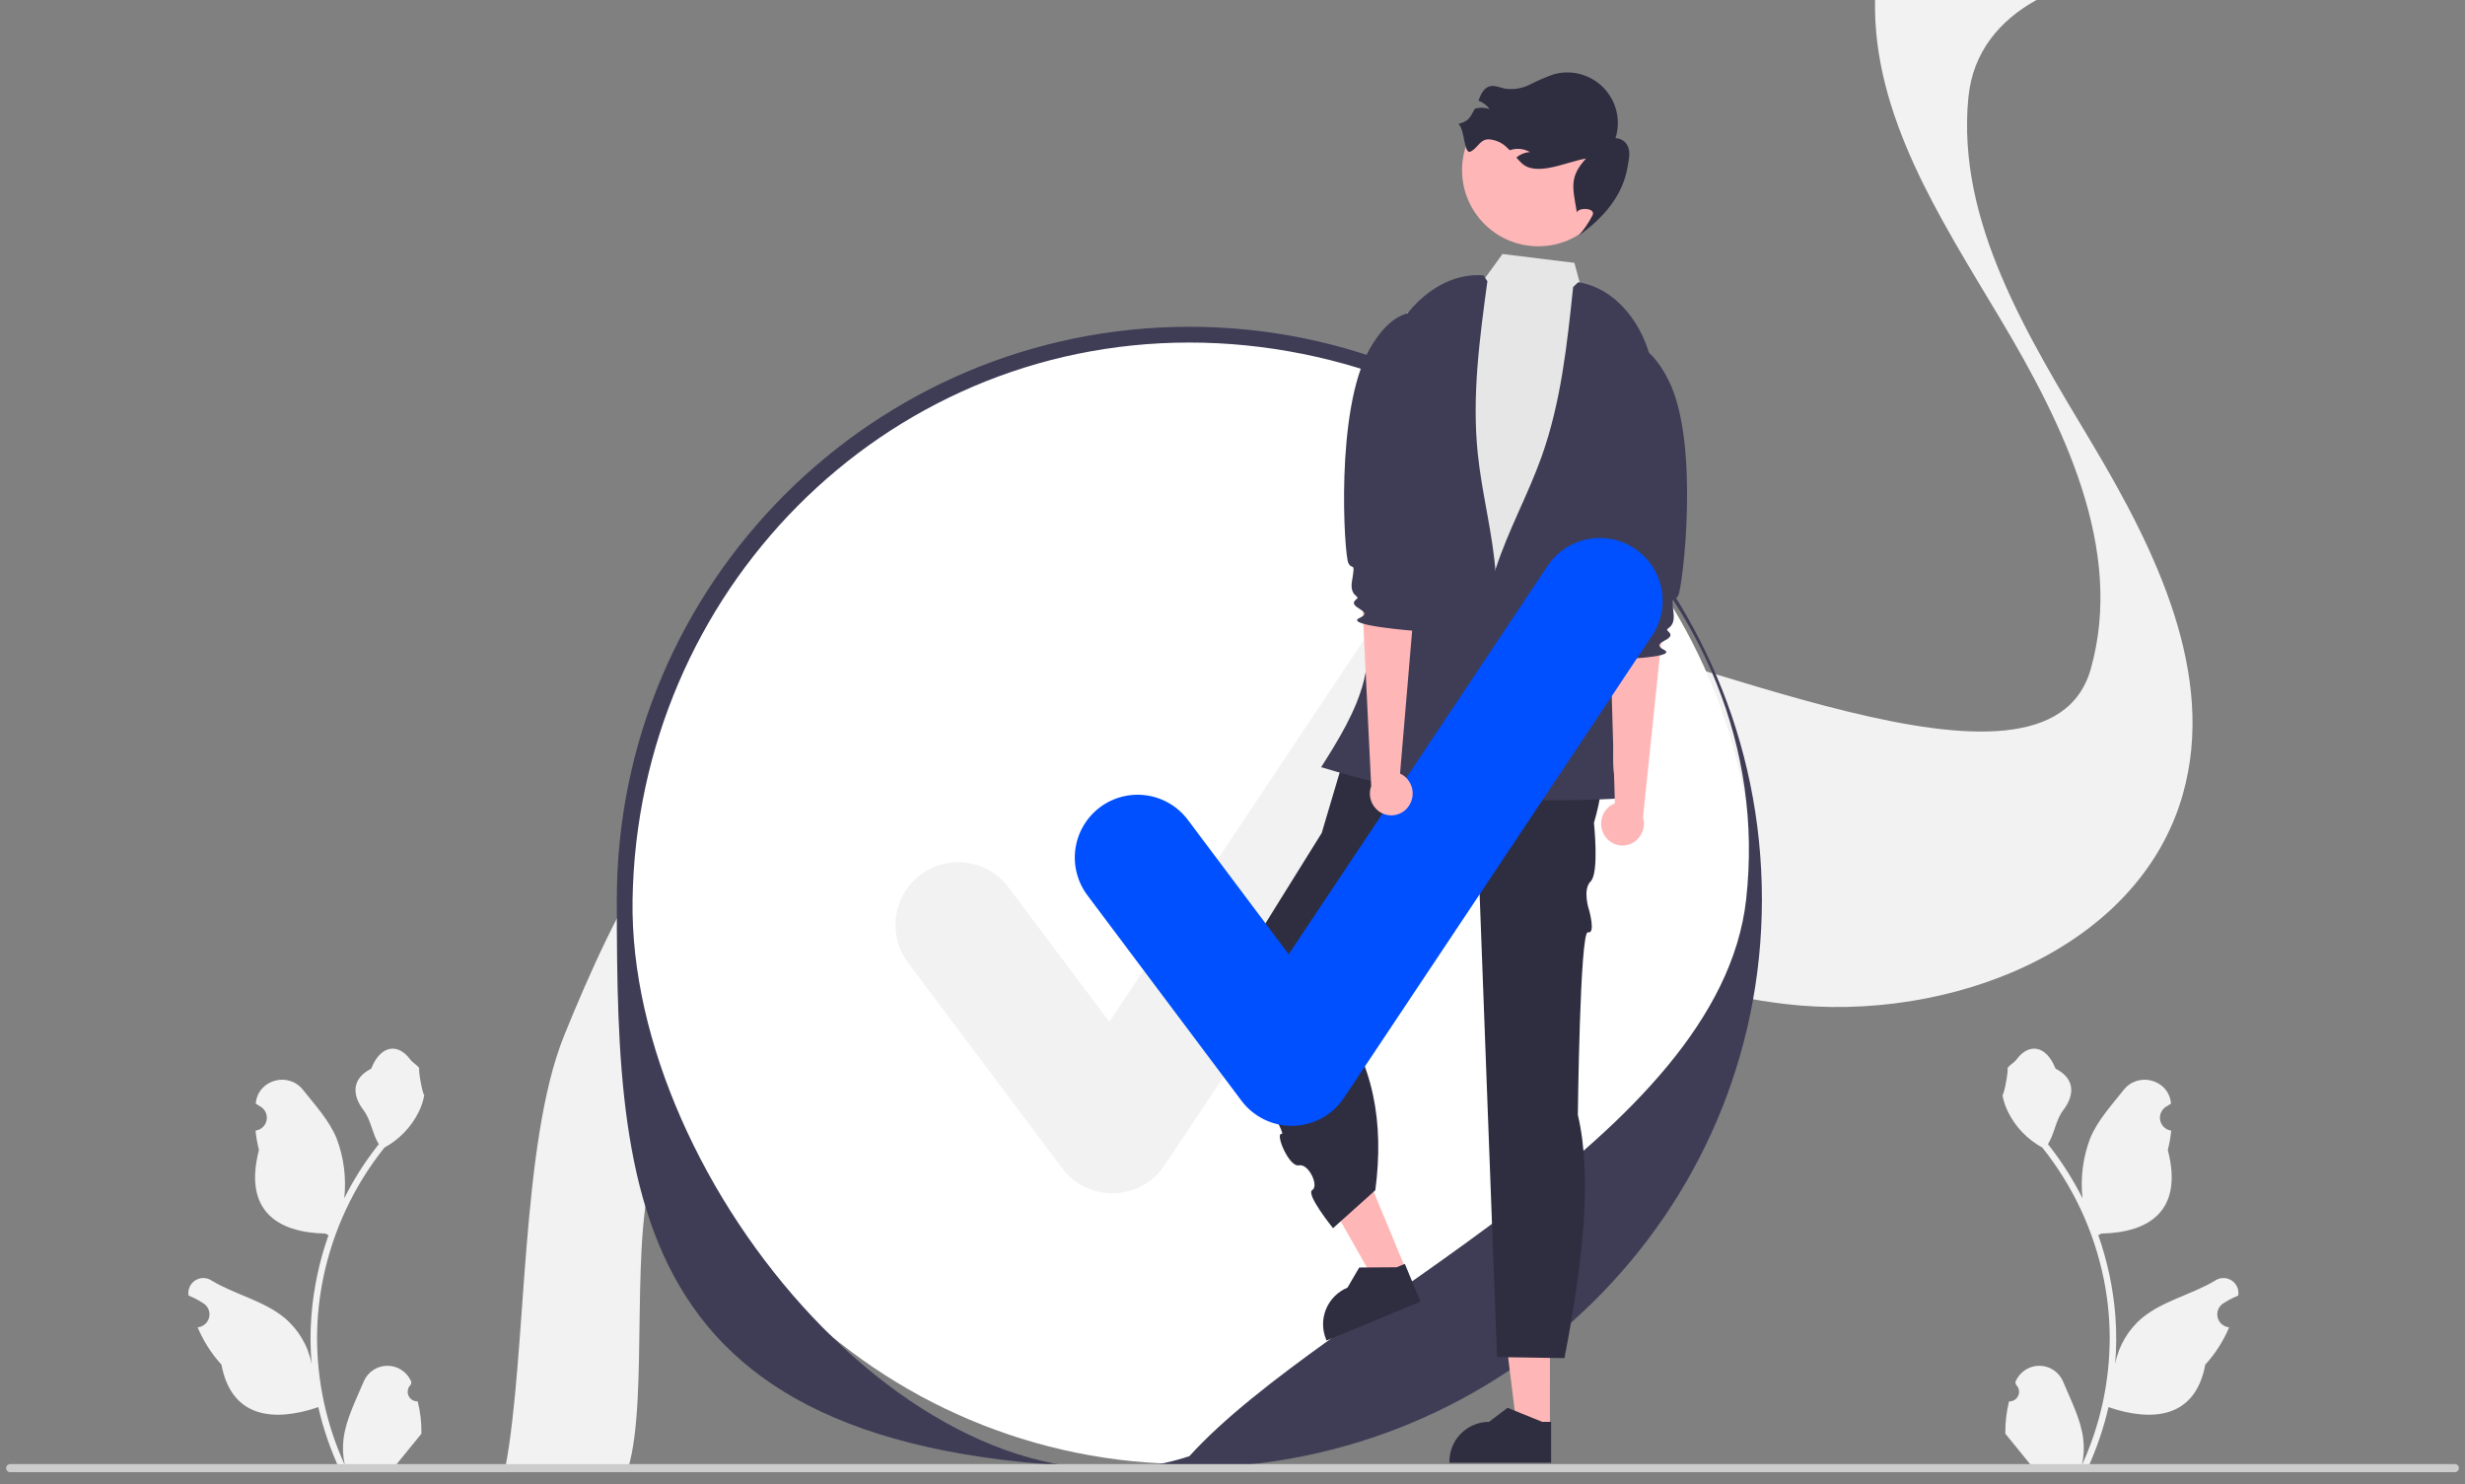 <svg width="201" height="121" viewBox="0 0 201 121" fill="none" xmlns="http://www.w3.org/2000/svg">
<rect x="0" y="0" width="201" height="121" fill="#808080" stroke="none"/>
<g clip-path="url(#clip0_1584_25064)">
<path d="M34.061 114.264C33.901 114.272 33.742 114.229 33.607 114.144C33.471 114.058 33.365 113.932 33.303 113.784C33.242 113.636 33.227 113.473 33.261 113.316C33.295 113.159 33.376 113.017 33.494 112.908L33.548 112.695C33.541 112.678 33.534 112.661 33.526 112.644C33.365 112.263 33.094 111.937 32.749 111.709C32.403 111.481 31.998 111.36 31.584 111.362C31.17 111.363 30.765 111.487 30.422 111.718C30.078 111.949 29.81 112.276 29.651 112.658C29.017 114.185 28.21 115.714 28.011 117.328C27.924 118.042 27.961 118.765 28.12 119.466C26.632 116.218 25.859 112.689 25.854 109.116C25.853 108.22 25.903 107.324 26.003 106.433C26.085 105.703 26.2 104.977 26.346 104.257C27.144 100.351 28.857 96.689 31.345 93.573C32.549 92.916 33.523 91.906 34.135 90.679C34.357 90.238 34.513 89.766 34.6 89.28C34.464 89.298 34.088 87.23 34.191 87.103C34.001 86.815 33.663 86.673 33.456 86.392C32.428 84.998 31.011 85.242 30.271 87.136C28.692 87.933 28.677 89.256 29.646 90.527C30.262 91.336 30.347 92.431 30.888 93.297C30.833 93.369 30.775 93.438 30.719 93.509C29.701 94.817 28.814 96.223 28.071 97.704C28.252 96.044 28.036 94.365 27.441 92.805C26.839 91.351 25.709 90.127 24.714 88.87C23.519 87.36 21.069 88.019 20.858 89.933C20.856 89.951 20.854 89.97 20.852 89.989C21 90.072 21.145 90.16 21.286 90.254C21.464 90.373 21.602 90.542 21.682 90.741C21.761 90.939 21.779 91.157 21.733 91.366C21.687 91.575 21.578 91.765 21.422 91.911C21.266 92.057 21.07 92.153 20.858 92.185L20.837 92.189C20.89 92.721 20.983 93.249 21.115 93.767C19.839 98.703 22.594 100.5 26.528 100.581C26.615 100.626 26.7 100.67 26.787 100.712C26.04 102.829 25.571 105.035 25.393 107.272C25.292 108.593 25.298 109.919 25.411 111.238L25.404 111.191C25.119 109.724 24.336 108.401 23.188 107.444C21.483 106.043 19.074 105.527 17.235 104.402C17.04 104.276 16.812 104.209 16.58 104.209C16.348 104.208 16.12 104.274 15.924 104.398C15.728 104.523 15.571 104.701 15.473 104.912C15.375 105.122 15.339 105.356 15.369 105.587C15.372 105.603 15.374 105.619 15.377 105.636C15.651 105.747 15.918 105.876 16.176 106.021C16.324 106.104 16.469 106.193 16.61 106.286C16.788 106.405 16.926 106.575 17.006 106.773C17.085 106.972 17.103 107.19 17.057 107.398C17.011 107.607 16.902 107.797 16.746 107.943C16.59 108.089 16.394 108.185 16.182 108.218L16.161 108.221C16.145 108.223 16.132 108.225 16.116 108.228C16.585 109.346 17.242 110.376 18.06 111.272C18.858 115.58 22.285 115.989 25.952 114.734H25.954C26.356 116.482 26.939 118.184 27.693 119.811H33.906C33.928 119.742 33.948 119.671 33.968 119.602C33.393 119.638 32.816 119.603 32.249 119.499C32.71 118.934 33.171 118.364 33.632 117.798C33.642 117.788 33.652 117.776 33.661 117.765C33.894 117.475 34.13 117.188 34.364 116.898L34.364 116.898C34.377 116.011 34.275 115.126 34.061 114.264L34.061 114.264Z" fill="#F2F2F2"/>
<path d="M163.821 114.264C163.981 114.272 164.139 114.229 164.275 114.144C164.411 114.058 164.516 113.932 164.578 113.784C164.64 113.636 164.655 113.473 164.621 113.316C164.587 113.159 164.505 113.017 164.388 112.908L164.334 112.695C164.341 112.678 164.348 112.661 164.355 112.644C164.517 112.263 164.787 111.937 165.133 111.709C165.478 111.481 165.884 111.36 166.298 111.362C166.712 111.363 167.116 111.487 167.46 111.718C167.804 111.949 168.072 112.276 168.231 112.658C168.865 114.185 169.672 115.714 169.87 117.328C169.958 118.042 169.921 118.765 169.761 119.466C171.25 116.218 172.023 112.689 172.028 109.116C172.028 108.22 171.979 107.324 171.879 106.433C171.797 105.703 171.682 104.977 171.536 104.257C170.738 100.351 169.025 96.689 166.537 93.573C165.333 92.916 164.359 91.906 163.747 90.679C163.525 90.238 163.368 89.766 163.281 89.28C163.417 89.298 163.794 87.23 163.691 87.103C163.88 86.815 164.219 86.673 164.426 86.392C165.454 84.998 166.871 85.242 167.61 87.136C169.19 87.933 169.205 89.256 168.236 90.527C167.619 91.336 167.535 92.431 166.993 93.297C167.049 93.369 167.107 93.438 167.163 93.509C168.18 94.817 169.067 96.223 169.811 97.704C169.63 96.044 169.846 94.365 170.44 92.805C171.043 91.351 172.173 90.127 173.168 88.87C174.363 87.36 176.813 88.019 177.023 89.933C177.025 89.951 177.027 89.97 177.029 89.989C176.882 90.072 176.737 90.16 176.595 90.254C176.418 90.373 176.28 90.542 176.2 90.741C176.12 90.939 176.103 91.157 176.149 91.366C176.195 91.575 176.303 91.765 176.459 91.911C176.615 92.057 176.812 92.153 177.023 92.185L177.045 92.189C176.992 92.721 176.899 93.249 176.767 93.767C178.043 98.703 175.288 100.5 171.353 100.581C171.267 100.626 171.182 100.67 171.095 100.712C171.842 102.829 172.311 105.035 172.489 107.272C172.59 108.593 172.584 109.919 172.471 111.238L172.478 111.191C172.763 109.724 173.546 108.401 174.693 107.444C176.399 106.043 178.807 105.527 180.647 104.402C180.842 104.276 181.07 104.209 181.302 104.209C181.534 104.208 181.762 104.274 181.958 104.398C182.154 104.523 182.31 104.701 182.409 104.912C182.507 105.122 182.543 105.356 182.512 105.587C182.51 105.603 182.507 105.619 182.505 105.636C182.231 105.747 181.964 105.876 181.705 106.021C181.558 106.104 181.413 106.193 181.272 106.286C181.094 106.405 180.956 106.575 180.876 106.773C180.797 106.972 180.779 107.19 180.825 107.398C180.871 107.607 180.979 107.797 181.135 107.943C181.291 108.089 181.488 108.185 181.699 108.218L181.721 108.221C181.737 108.223 181.75 108.225 181.766 108.228C181.297 109.346 180.639 110.376 179.822 111.272C179.024 115.58 175.596 115.989 171.93 114.734H171.928C171.526 116.482 170.943 118.184 170.189 119.811H163.976C163.954 119.742 163.934 119.671 163.914 119.602C164.489 119.638 165.066 119.603 165.633 119.499C165.172 118.934 164.711 118.364 164.25 117.798C164.24 117.788 164.23 117.776 164.221 117.765C163.987 117.475 163.751 117.188 163.518 116.898L163.517 116.898C163.505 116.011 163.607 115.126 163.82 114.264L163.821 114.264Z" fill="#F2F2F2"/>
<path d="M41.207 119.672H51.232C52.947 113.899 51.241 100.255 53.501 94.678C57.837 83.986 63.376 72.703 73.715 67.482C78.129 65.253 82.942 64.382 87.858 64.43C94.648 64.494 101.629 66.317 108.02 68.733C110.635 69.719 113.226 70.803 115.806 71.911C125.528 76.088 135.144 80.638 145.598 81.868C158.828 83.423 174.382 77.504 177.995 64.755C180.753 54.994 175.786 44.861 170.578 36.143C165.369 27.426 159.547 18.099 160.498 8.006C160.501 7.972 160.505 7.935 160.512 7.901C160.869 4.276 163.034 1.67 166.058 0H152.893C152.719 9.415 158.166 17.726 163.068 25.932C168.277 34.646 173.243 44.783 170.486 54.544C166.872 67.289 136.953 52.349 123.723 50.79C119.987 50.353 125.922 51.908 122.36 50.79C116.773 49.039 116.154 65.104 110.717 62.746C107.332 61.276 103.944 59.815 100.511 58.518C99.09 57.979 97.637 57.474 96.168 57.007C96.165 57.007 96.165 57.007 96.161 57.003C86.296 53.88 75.508 52.663 66.393 57.179C66.332 57.21 66.267 57.24 66.205 57.271C55.867 62.489 50.328 73.771 45.992 84.463C42.409 93.302 42.972 110.348 41.207 119.672Z" fill="#F2F2F2"/>
<path d="M96.982 119.376C122.412 119.376 143.027 98.761 143.027 73.332C143.027 47.902 122.412 27.288 96.982 27.288C71.553 27.288 50.938 47.902 50.938 73.332C50.938 98.761 71.553 119.376 96.982 119.376Z" fill="white"/>
<path d="M96.851 119.672C51.295 120.718 50.296 99.075 50.296 73.332C50.296 47.589 71.239 26.645 96.982 26.645C122.725 26.645 143.669 47.589 143.669 73.332C143.669 99.075 122.594 119.672 96.851 119.672ZM96.982 27.93C71.947 27.93 52.002 48.301 51.58 73.332C51.188 96.614 75.921 125.666 96.982 118.734C108.277 106.295 140.209 92.898 142.384 73.332C145.151 48.45 122.017 27.93 96.982 27.93V27.93Z" fill="#3F3D56"/>
<path d="M90.701 97.296C89.906 97.296 89.122 97.111 88.41 96.755C87.699 96.399 87.081 95.883 86.604 95.247L74.042 78.498C73.638 77.96 73.344 77.347 73.177 76.695C73.01 76.044 72.973 75.366 73.068 74.7C73.163 74.034 73.388 73.393 73.731 72.814C74.074 72.235 74.527 71.729 75.065 71.325C75.604 70.922 76.216 70.628 76.868 70.461C77.52 70.294 78.198 70.257 78.864 70.353C79.53 70.448 80.171 70.674 80.749 71.017C81.328 71.36 81.834 71.813 82.237 72.352L90.455 83.309L111.563 51.648C112.317 50.518 113.488 49.734 114.82 49.468C116.152 49.203 117.534 49.476 118.664 50.23C119.794 50.983 120.579 52.154 120.845 53.485C121.112 54.817 120.839 56.2 120.086 57.33L94.963 95.015C94.508 95.696 93.897 96.259 93.18 96.656C92.464 97.052 91.662 97.271 90.844 97.294C90.796 97.295 90.748 97.296 90.701 97.296Z" fill="#F2F2F2"/>
<path d="M0.5 119.708C0.5 119.751 0.508 119.794 0.525 119.835C0.542 119.875 0.566 119.912 0.597 119.942C0.628 119.973 0.664 119.998 0.705 120.014C0.745 120.031 0.788 120.039 0.832 120.039H200.168C200.256 120.039 200.341 120.004 200.403 119.942C200.465 119.88 200.5 119.795 200.5 119.708C200.5 119.62 200.465 119.535 200.403 119.473C200.341 119.411 200.256 119.376 200.168 119.376H0.832C0.788 119.376 0.745 119.384 0.705 119.401C0.664 119.418 0.628 119.442 0.597 119.473C0.566 119.504 0.542 119.54 0.525 119.58C0.508 119.621 0.5 119.664 0.5 119.708Z" fill="#CCCCCC"/>
<path d="M126.385 116.457H123.689L122.407 106.057L126.386 106.057L126.385 116.457Z" fill="#FFB6B6"/>
<path d="M126.48 119.269L118.189 119.269V119.164C118.19 118.308 118.53 117.487 119.135 116.882C119.74 116.277 120.561 115.937 121.416 115.937H121.417L122.931 114.788L125.757 115.937L126.48 115.937L126.48 119.269Z" fill="#2F2E41"/>
<path d="M114.664 103.568L112.174 104.601L107.005 95.486L110.681 93.962L114.664 103.568Z" fill="#FFB6B6"/>
<path d="M115.829 106.13L108.171 109.306L108.13 109.209C107.803 108.418 107.802 107.53 108.129 106.739C108.457 105.948 109.085 105.32 109.875 104.992L109.875 104.992L110.834 103.35L113.884 103.329L114.553 103.052L115.829 106.13Z" fill="#2F2E41"/>
<path d="M129.468 57.299L110.334 59.298L107.775 67.918L98.911 82.163C98.911 82.163 105.096 92.573 104.516 92.459C103.935 92.346 105.096 95.183 105.909 95.019C106.722 94.854 107.567 96.704 107.005 97.033C106.443 97.362 108.698 100.144 108.698 100.144L112.145 97.05C112.878 91.52 111.992 86.599 108.836 82.53L118.711 71.87L120.583 71.093L122.069 110.651L127.567 110.741C129.084 102.938 129.846 95.915 128.66 90.904C128.66 90.904 128.831 75.853 129.481 76.018C130.131 76.182 129.58 74.222 129.58 74.222C129.58 74.222 129.01 72.552 129.71 71.859C130.409 71.166 129.973 67.092 129.973 67.092C131.129 63.236 130.781 60.052 129.468 57.299Z" fill="#2F2E41"/>
<path d="M114.756 25.488L120.046 24.117L122.515 20.711L128.379 21.432L129.627 26.077L133.802 28.5C133.802 28.5 131.494 52.905 132.043 54.245C132.592 55.585 134.56 55.474 132.879 57.202C131.199 58.929 130.976 58.233 131.366 60.114C131.756 61.995 134.599 63.985 131.366 63.965C128.133 63.945 108.625 63.667 109.183 61.437C109.74 59.208 109.731 59.774 110.572 58.376C111.412 56.978 111.978 57.76 111.695 55.697C111.412 53.634 111.691 52.241 111.691 51.126C111.691 50.011 112.625 39.882 112.625 39.882L114.756 25.488Z" fill="#E6E6E6"/>
<path d="M125.432 20.082C128.864 20.082 131.646 17.3 131.646 13.868C131.646 10.436 128.864 7.654 125.432 7.654C122 7.654 119.218 10.436 119.218 13.868C119.218 17.3 122 20.082 125.432 20.082Z" fill="#FFB6B6"/>
<path d="M118.921 10.107C119.467 10.548 119.342 12.693 119.95 12.343C120.558 11.994 120.684 11.368 121.384 11.361C121.955 11.393 122.493 11.636 122.894 12.044C122.968 12.112 123.039 12.182 123.108 12.252C123.171 12.23 123.233 12.21 123.299 12.194C123.79 12.074 124.308 12.147 124.747 12.397C124.342 12.426 123.956 12.582 123.644 12.842C123.777 12.992 123.913 13.143 124.056 13.282C125.246 14.448 127.686 13.206 129.327 12.926C127.96 14.418 128.229 15.251 128.569 17.245L128.571 17.354C128.641 16.894 130.114 16.917 129.871 17.527C129.566 18.13 129.184 18.691 128.735 19.196C130.742 17.806 132.363 15.889 132.721 13.574C132.794 13.087 132.938 12.591 132.799 12.116C132.74 11.876 132.603 11.662 132.41 11.508C132.217 11.354 131.978 11.269 131.731 11.265C131.955 10.555 131.982 9.797 131.809 9.073C131.637 8.349 131.271 7.685 130.751 7.151C130.231 6.618 129.577 6.236 128.857 6.045C128.138 5.854 127.38 5.862 126.664 6.068C126.011 6.3 125.375 6.575 124.758 6.89C124.136 7.207 123.431 7.327 122.739 7.232C122.308 7.143 121.872 6.92 121.449 7.046C120.96 7.193 120.749 7.71 120.553 8.21C120.921 8.344 121.241 8.585 121.472 8.903C121.091 8.762 120.675 8.745 120.284 8.854C120.277 8.856 120.27 8.858 120.263 8.86C119.82 9.655 119.794 9.849 118.921 10.107Z" fill="#2F2E41"/>
<path d="M120.97 22.452C117.787 22.196 114.881 24.63 113.556 27.535C112.231 30.44 112.144 33.736 112.08 36.928L111.88 46.852C111.851 48.32 111.821 49.789 111.748 51.256C111.71 52.683 111.531 54.103 111.212 55.495C110.563 58.049 109.136 60.325 107.729 62.554C111.33 63.642 114.993 64.517 118.697 65.173C120.547 59.189 122.418 53.034 121.963 46.787C121.723 43.482 120.834 40.255 120.496 36.958C120.017 32.288 120.651 27.585 121.285 22.934" fill="#3F3D56"/>
<path d="M128.696 23.011C131.848 23.517 134.093 26.572 134.69 29.709C135.288 32.845 134.589 36.067 133.894 39.184C133.173 42.413 132.452 45.642 131.731 48.871C131.411 50.304 131.091 51.738 130.814 53.18C130.545 54.581 131.673 56.378 131.686 57.805C131.71 60.44 131.198 62.61 132.035 65.109C128.278 65.311 124.513 65.291 120.759 65.049C120.383 58.797 120.027 52.373 121.952 46.413C122.971 43.26 124.601 40.336 125.712 37.214C127.286 32.791 127.787 28.072 128.276 23.403" fill="#3F3D56"/>
<path d="M130.797 68.059C130.563 67.651 130.498 67.168 130.614 66.713C130.731 66.257 131.021 65.865 131.423 65.619C131.505 65.571 131.591 65.529 131.68 65.495L131.278 51.807L135.633 50.699L133.973 66.645C134.086 67.027 134.071 67.435 133.928 67.806C133.785 68.177 133.524 68.491 133.184 68.698C132.99 68.814 132.774 68.89 132.55 68.923C132.326 68.956 132.098 68.944 131.879 68.888C131.659 68.833 131.453 68.735 131.272 68.6C131.09 68.464 130.937 68.295 130.821 68.1C130.813 68.087 130.805 68.073 130.797 68.059Z" fill="#FFB6B6"/>
<path d="M130.479 28.479C130.479 28.479 133.519 25.908 136.077 31.048C138.635 36.188 137.205 47.93 136.845 48.556C136.485 49.183 136.265 48.31 136.463 49.98C136.623 51.339 135.669 51.169 136.012 51.459C136.913 52.224 134.388 52.311 135.685 52.984C136.982 53.658 131.176 53.784 131.176 53.784C131.176 53.784 130.474 53.282 130.962 51.391C131.236 50.329 131.922 49.941 131.19 49.449C130.459 48.958 131.946 47.438 131.947 47.105C131.948 46.771 129.628 39.479 129.628 39.479L130.479 28.479Z" fill="#3F3D56"/>
<path d="M105.326 91.797C104.531 91.797 103.747 91.612 103.035 91.256C102.324 90.9 101.706 90.384 101.229 89.748L88.667 72.999C88.263 72.461 87.969 71.848 87.802 71.197C87.635 70.545 87.598 69.867 87.693 69.201C87.788 68.534 88.013 67.894 88.356 67.315C88.699 66.736 89.152 66.23 89.69 65.826C90.229 65.423 90.841 65.129 91.493 64.962C92.145 64.795 92.823 64.758 93.489 64.854C94.155 64.949 94.796 65.175 95.374 65.518C95.953 65.861 96.459 66.314 96.862 66.853L105.08 77.81L126.188 46.149C126.561 45.589 127.041 45.108 127.599 44.734C128.158 44.36 128.785 44.099 129.445 43.968C130.105 43.836 130.784 43.835 131.443 43.965C132.103 44.096 132.731 44.355 133.291 44.728C133.85 45.101 134.331 45.581 134.705 46.14C135.08 46.699 135.34 47.326 135.472 47.986C135.604 48.645 135.605 49.324 135.474 49.984C135.344 50.644 135.084 51.272 134.711 51.831L109.588 89.516C109.134 90.198 108.522 90.76 107.805 91.157C107.089 91.553 106.287 91.772 105.468 91.795C105.421 91.796 105.373 91.797 105.326 91.797Z" fill="#0050FF"/>
<path d="M114.901 65.682C115.158 65.287 115.25 64.808 115.159 64.347C115.067 63.886 114.799 63.478 114.412 63.211C114.332 63.158 114.249 63.112 114.161 63.072L115.319 49.428L111.032 48.081L111.809 64.095C111.675 64.469 111.668 64.877 111.79 65.256C111.912 65.634 112.155 65.962 112.483 66.187C112.671 66.314 112.882 66.402 113.103 66.447C113.325 66.492 113.554 66.493 113.776 66.45C113.998 66.407 114.209 66.32 114.398 66.195C114.587 66.07 114.749 65.909 114.875 65.722C114.884 65.708 114.893 65.695 114.901 65.682Z" fill="#FFB6B6"/>
<path d="M117.41 26.207C117.41 26.207 114.517 23.473 111.679 28.463C108.841 33.454 109.619 45.257 109.944 45.902C110.269 46.548 110.537 45.688 110.248 47.346C110.012 48.693 110.974 48.576 110.616 48.847C109.673 49.56 112.191 49.787 110.858 50.388C109.526 50.988 115.316 51.435 115.316 51.435C115.316 51.435 116.044 50.973 115.662 49.058C115.447 47.982 114.784 47.557 115.541 47.106C116.299 46.656 114.898 45.056 114.916 44.724C114.933 44.391 117.652 37.238 117.652 37.238L117.41 26.207Z" fill="#3F3D56"/>
</g>
<defs>
<clipPath id="clip0_1584_25064">
<rect width="200" height="120.039" fill="white" transform="translate(0.5)"/>
</clipPath>
</defs>
</svg>
